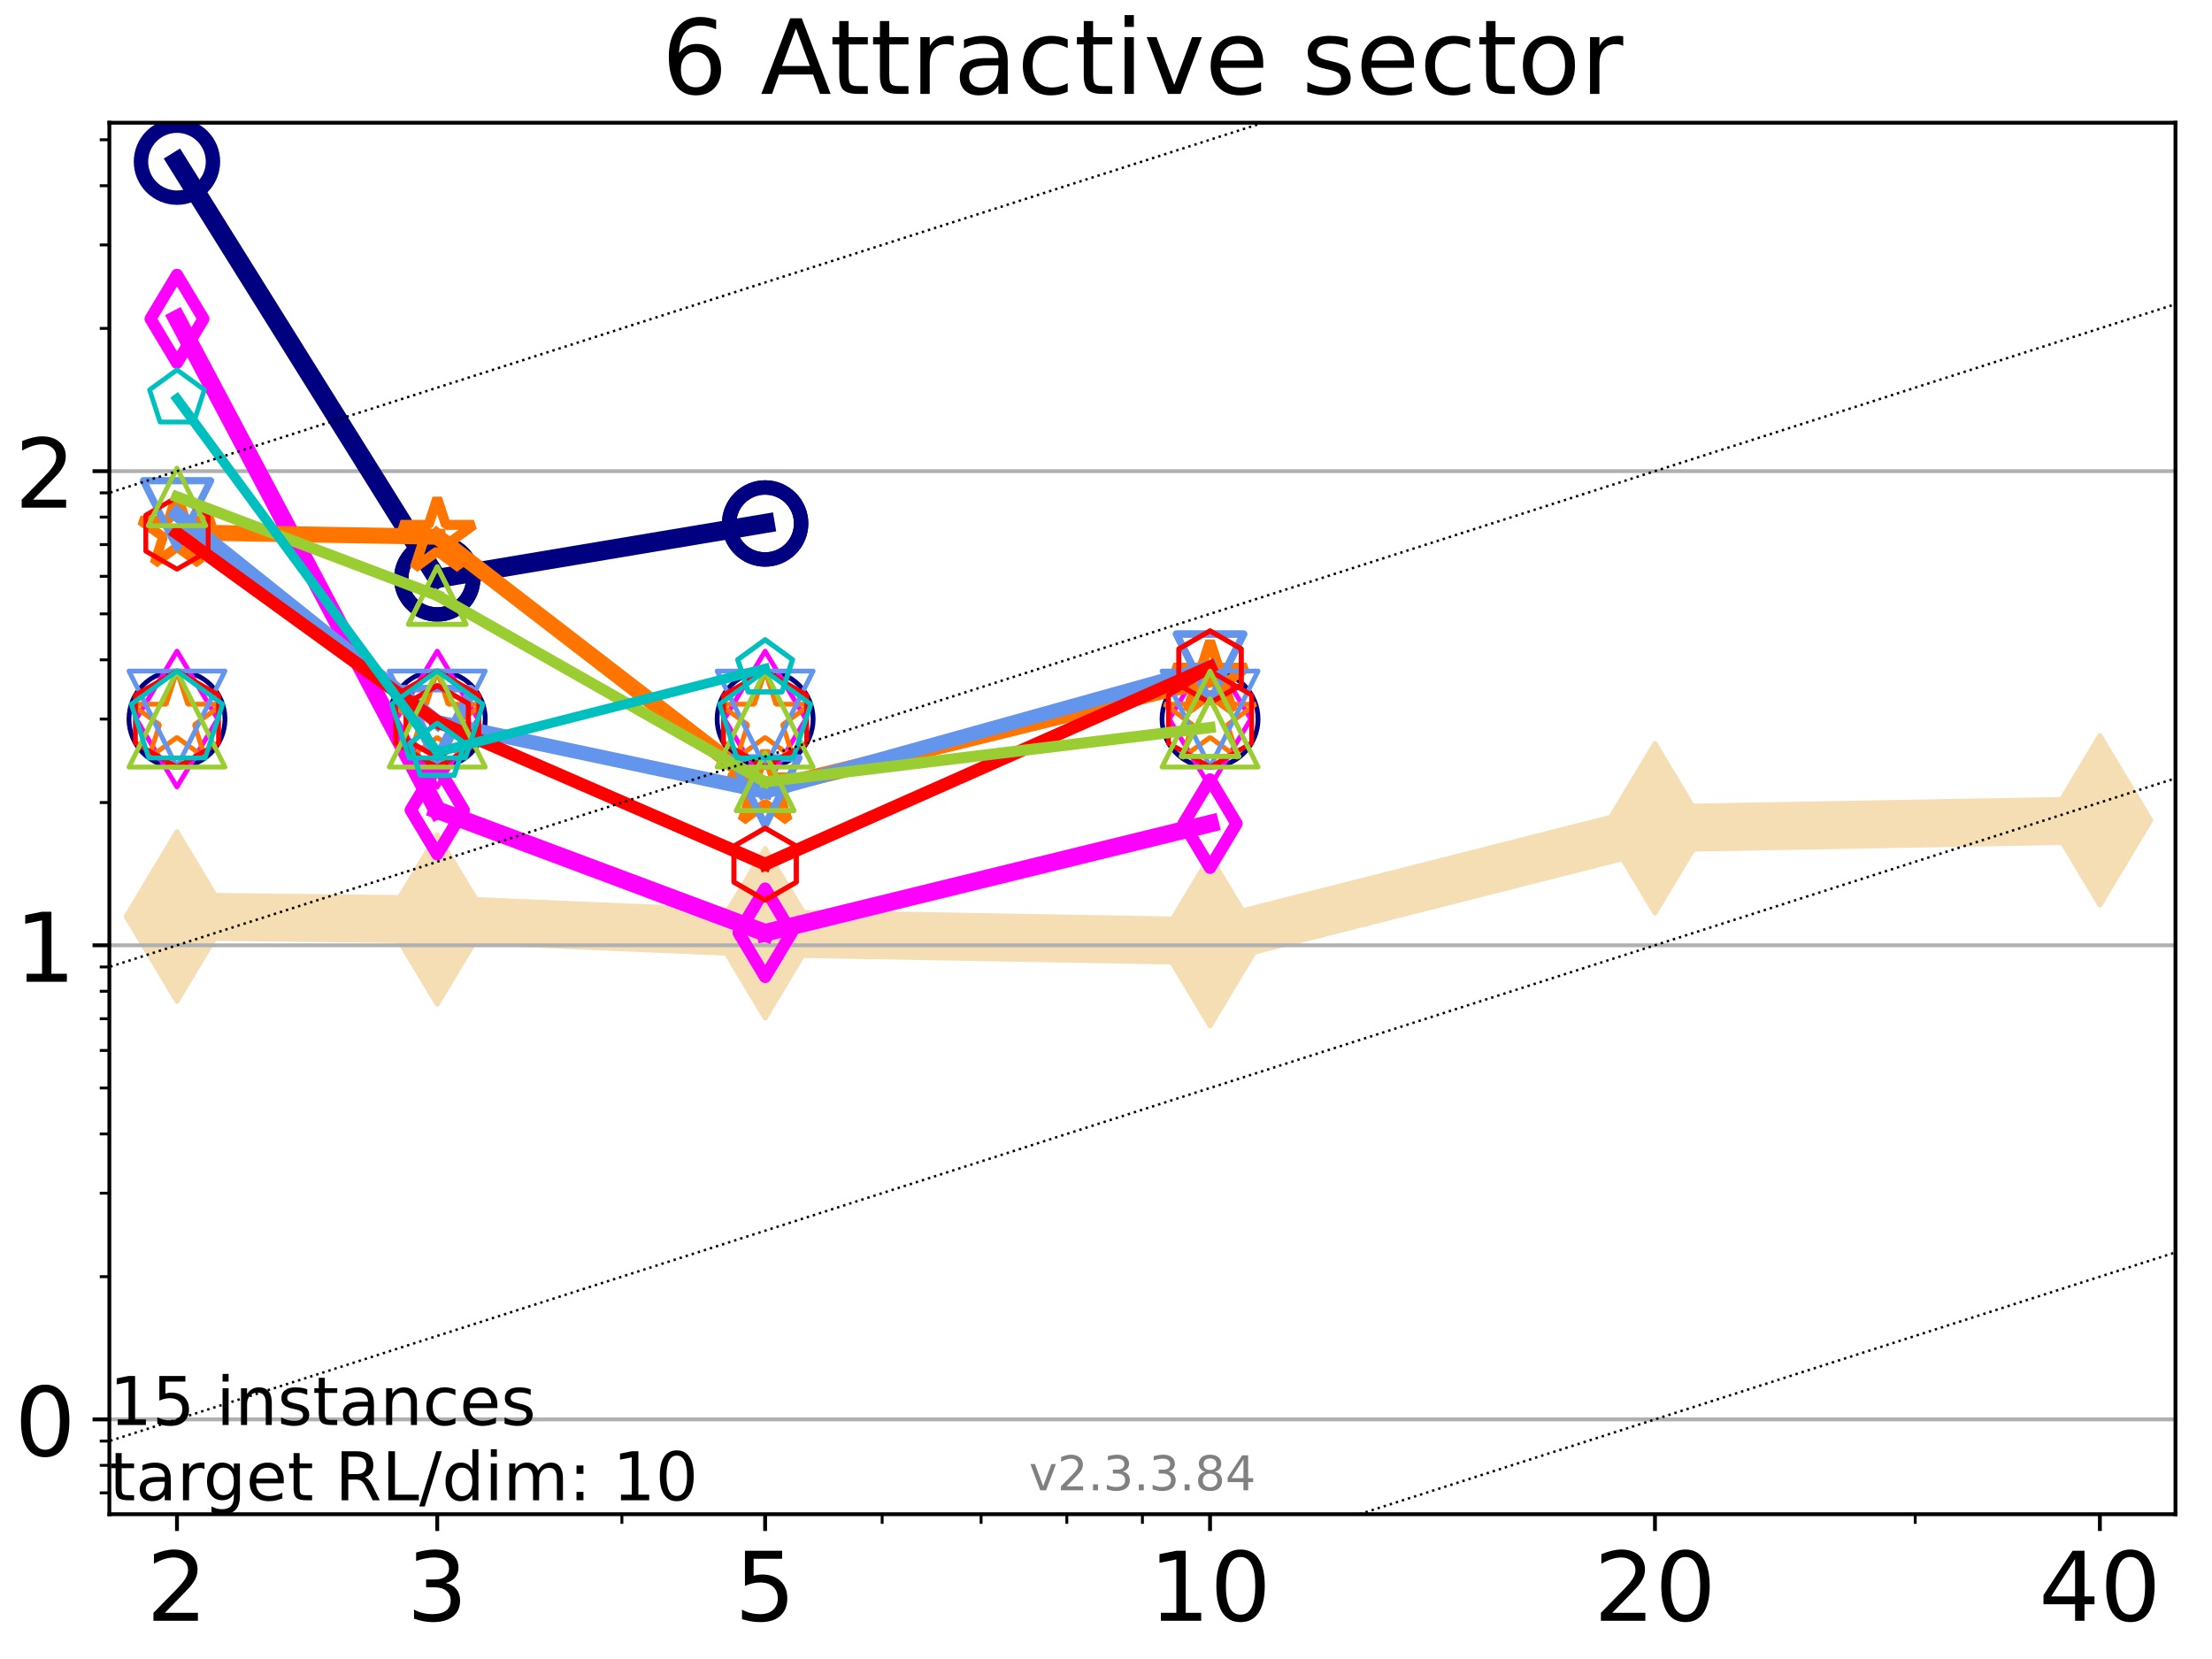 <?xml version="1.0" encoding="utf-8" standalone="no"?>
<!DOCTYPE svg PUBLIC "-//W3C//DTD SVG 1.1//EN"
  "http://www.w3.org/Graphics/SVG/1.1/DTD/svg11.dtd">
<!-- Created with matplotlib (https://matplotlib.org/) -->
<svg height="345.6pt" version="1.1" viewBox="0 0 460.8 345.6" width="460.8pt" xmlns="http://www.w3.org/2000/svg" xmlns:xlink="http://www.w3.org/1999/xlink">
 <defs>
  <style type="text/css">*{stroke-linecap:butt;stroke-linejoin:round;}</style>
 </defs>
 <g id="figure_1">
  <g id="patch_1">
   <path d="M 0 345.6 
L 460.8 345.6 
L 460.8 0 
L 0 0 
z
" style="fill:#ffffff;"/>
  </g>
  <g id="axes_1">
   <g id="patch_2">
    <path d="M 22.78 315.44 
L 453.192 315.44 
L 453.192 25.56 
L 22.78 25.56 
z
" style="fill:#ffffff;"/>
   </g>
   <g id="line2d_1">
    <path clip-path="url(#p73f7f678e2)" d="M 36.868 190.922 
L 91.085 191.549 
L 159.39 194.418 
L 252.074 196.068 
L 344.758 172.547 
L 437.443 170.878 
" style="fill:none;stroke:#f5deb3;stroke-linecap:square;stroke-width:10;"/>
    <defs>
     <path d="M -0 17.678 
L 10.607 0 
L 0 -17.678 
L -10.607 -0 
z
" id="m7fb32dc393" style="stroke:#f5deb3;stroke-linejoin:miter;"/>
    </defs>
    <g clip-path="url(#p73f7f678e2)">
     <use style="fill:#f5deb3;stroke:#f5deb3;stroke-linejoin:miter;" x="36.868" xlink:href="#m7fb32dc393" y="190.922"/>
     <use style="fill:#f5deb3;stroke:#f5deb3;stroke-linejoin:miter;" x="91.085" xlink:href="#m7fb32dc393" y="191.549"/>
     <use style="fill:#f5deb3;stroke:#f5deb3;stroke-linejoin:miter;" x="159.39" xlink:href="#m7fb32dc393" y="194.418"/>
     <use style="fill:#f5deb3;stroke:#f5deb3;stroke-linejoin:miter;" x="252.074" xlink:href="#m7fb32dc393" y="196.068"/>
     <use style="fill:#f5deb3;stroke:#f5deb3;stroke-linejoin:miter;" x="344.758" xlink:href="#m7fb32dc393" y="172.547"/>
     <use style="fill:#f5deb3;stroke:#f5deb3;stroke-linejoin:miter;" x="437.443" xlink:href="#m7fb32dc393" y="170.878"/>
    </g>
   </g>
   <g id="matplotlib.axis_1">
    <g id="xtick_1">
     <g id="line2d_2">
      <defs>
       <path d="M 0 0 
L 0 3.5 
" id="mae5e4f85ab" style="stroke:#000000;stroke-width:0.8;"/>
      </defs>
      <g>
       <use style="stroke:#000000;stroke-width:0.8;" x="36.868" xlink:href="#mae5e4f85ab" y="315.44"/>
      </g>
     </g>
     <g id="text_1">
      <!-- 2 -->
      <g transform="translate(30.506 337.637)scale(0.2 -0.2)">
       <defs>
        <path d="M 19.188 8.297 
L 53.609 8.297 
L 53.609 0 
L 7.328 0 
L 7.328 8.297 
Q 12.938 14.109 22.625 23.891 
Q 32.328 33.688 34.812 36.531 
Q 39.547 41.844 41.422 45.531 
Q 43.312 49.219 43.312 52.781 
Q 43.312 58.594 39.234 62.25 
Q 35.156 65.922 28.609 65.922 
Q 23.969 65.922 18.812 64.312 
Q 13.672 62.703 7.812 59.422 
L 7.812 69.391 
Q 13.766 71.781 18.938 73 
Q 24.125 74.219 28.422 74.219 
Q 39.75 74.219 46.484 68.547 
Q 53.219 62.891 53.219 53.422 
Q 53.219 48.922 51.531 44.891 
Q 49.859 40.875 45.406 35.406 
Q 44.188 33.984 37.641 27.219 
Q 31.109 20.453 19.188 8.297 
z
" id="DejaVuSans-50"/>
       </defs>
       <use xlink:href="#DejaVuSans-50"/>
      </g>
     </g>
    </g>
    <g id="xtick_2">
     <g id="line2d_3">
      <g>
       <use style="stroke:#000000;stroke-width:0.8;" x="91.085" xlink:href="#mae5e4f85ab" y="315.44"/>
      </g>
     </g>
     <g id="text_2">
      <!-- 3 -->
      <g transform="translate(84.723 337.637)scale(0.2 -0.2)">
       <defs>
        <path d="M 40.578 39.312 
Q 47.656 37.797 51.625 33 
Q 55.609 28.219 55.609 21.188 
Q 55.609 10.406 48.188 4.484 
Q 40.766 -1.422 27.094 -1.422 
Q 22.516 -1.422 17.656 -0.516 
Q 12.797 0.391 7.625 2.203 
L 7.625 11.719 
Q 11.719 9.328 16.594 8.109 
Q 21.484 6.891 26.812 6.891 
Q 36.078 6.891 40.938 10.547 
Q 45.797 14.203 45.797 21.188 
Q 45.797 27.641 41.281 31.266 
Q 36.766 34.906 28.719 34.906 
L 20.219 34.906 
L 20.219 43.016 
L 29.109 43.016 
Q 36.375 43.016 40.234 45.922 
Q 44.094 48.828 44.094 54.297 
Q 44.094 59.906 40.109 62.906 
Q 36.141 65.922 28.719 65.922 
Q 24.656 65.922 20.016 65.031 
Q 15.375 64.156 9.812 62.312 
L 9.812 71.094 
Q 15.438 72.656 20.344 73.438 
Q 25.25 74.219 29.594 74.219 
Q 40.828 74.219 47.359 69.109 
Q 53.906 64.016 53.906 55.328 
Q 53.906 49.266 50.438 45.094 
Q 46.969 40.922 40.578 39.312 
z
" id="DejaVuSans-51"/>
       </defs>
       <use xlink:href="#DejaVuSans-51"/>
      </g>
     </g>
    </g>
    <g id="xtick_3">
     <g id="line2d_4">
      <g>
       <use style="stroke:#000000;stroke-width:0.8;" x="159.39" xlink:href="#mae5e4f85ab" y="315.44"/>
      </g>
     </g>
     <g id="text_3">
      <!-- 5 -->
      <g transform="translate(153.028 337.637)scale(0.2 -0.2)">
       <defs>
        <path d="M 10.797 72.906 
L 49.516 72.906 
L 49.516 64.594 
L 19.828 64.594 
L 19.828 46.734 
Q 21.969 47.469 24.109 47.828 
Q 26.266 48.188 28.422 48.188 
Q 40.625 48.188 47.75 41.5 
Q 54.891 34.812 54.891 23.391 
Q 54.891 11.625 47.562 5.094 
Q 40.234 -1.422 26.906 -1.422 
Q 22.312 -1.422 17.547 -0.641 
Q 12.797 0.141 7.719 1.703 
L 7.719 11.625 
Q 12.109 9.234 16.797 8.062 
Q 21.484 6.891 26.703 6.891 
Q 35.156 6.891 40.078 11.328 
Q 45.016 15.766 45.016 23.391 
Q 45.016 31 40.078 35.438 
Q 35.156 39.891 26.703 39.891 
Q 22.75 39.891 18.812 39.016 
Q 14.891 38.141 10.797 36.281 
z
" id="DejaVuSans-53"/>
       </defs>
       <use xlink:href="#DejaVuSans-53"/>
      </g>
     </g>
    </g>
    <g id="xtick_4">
     <g id="line2d_5">
      <g>
       <use style="stroke:#000000;stroke-width:0.8;" x="252.074" xlink:href="#mae5e4f85ab" y="315.44"/>
      </g>
     </g>
     <g id="text_4">
      <!-- 10 -->
      <g transform="translate(239.349 337.637)scale(0.2 -0.2)">
       <defs>
        <path d="M 12.406 8.297 
L 28.516 8.297 
L 28.516 63.922 
L 10.984 60.406 
L 10.984 69.391 
L 28.422 72.906 
L 38.281 72.906 
L 38.281 8.297 
L 54.391 8.297 
L 54.391 0 
L 12.406 0 
z
" id="DejaVuSans-49"/>
        <path d="M 31.781 66.406 
Q 24.172 66.406 20.328 58.906 
Q 16.5 51.422 16.5 36.375 
Q 16.5 21.391 20.328 13.891 
Q 24.172 6.391 31.781 6.391 
Q 39.453 6.391 43.281 13.891 
Q 47.125 21.391 47.125 36.375 
Q 47.125 51.422 43.281 58.906 
Q 39.453 66.406 31.781 66.406 
z
M 31.781 74.219 
Q 44.047 74.219 50.516 64.516 
Q 56.984 54.828 56.984 36.375 
Q 56.984 17.969 50.516 8.266 
Q 44.047 -1.422 31.781 -1.422 
Q 19.531 -1.422 13.062 8.266 
Q 6.594 17.969 6.594 36.375 
Q 6.594 54.828 13.062 64.516 
Q 19.531 74.219 31.781 74.219 
z
" id="DejaVuSans-48"/>
       </defs>
       <use xlink:href="#DejaVuSans-49"/>
       <use x="63.623" xlink:href="#DejaVuSans-48"/>
      </g>
     </g>
    </g>
    <g id="xtick_5">
     <g id="line2d_6">
      <g>
       <use style="stroke:#000000;stroke-width:0.8;" x="344.758" xlink:href="#mae5e4f85ab" y="315.44"/>
      </g>
     </g>
     <g id="text_5">
      <!-- 20 -->
      <g transform="translate(332.033 337.637)scale(0.2 -0.2)">
       <use xlink:href="#DejaVuSans-50"/>
       <use x="63.623" xlink:href="#DejaVuSans-48"/>
      </g>
     </g>
    </g>
    <g id="xtick_6">
     <g id="line2d_7">
      <g>
       <use style="stroke:#000000;stroke-width:0.8;" x="437.443" xlink:href="#mae5e4f85ab" y="315.44"/>
      </g>
     </g>
     <g id="text_6">
      <!-- 40 -->
      <g transform="translate(424.718 337.637)scale(0.2 -0.2)">
       <defs>
        <path d="M 37.797 64.312 
L 12.891 25.391 
L 37.797 25.391 
z
M 35.203 72.906 
L 47.609 72.906 
L 47.609 25.391 
L 58.016 25.391 
L 58.016 17.188 
L 47.609 17.188 
L 47.609 0 
L 37.797 0 
L 37.797 17.188 
L 4.891 17.188 
L 4.891 26.703 
z
" id="DejaVuSans-52"/>
       </defs>
       <use xlink:href="#DejaVuSans-52"/>
       <use x="63.623" xlink:href="#DejaVuSans-48"/>
      </g>
     </g>
    </g>
    <g id="xtick_7">
     <g id="line2d_8">
      <defs>
       <path d="M 0 0 
L 0 2 
" id="maa19fa4d50" style="stroke:#000000;stroke-width:0.6;"/>
      </defs>
      <g>
       <use style="stroke:#000000;stroke-width:0.6;" x="129.552" xlink:href="#maa19fa4d50" y="315.44"/>
      </g>
     </g>
    </g>
    <g id="xtick_8">
     <g id="line2d_9">
      <g>
       <use style="stroke:#000000;stroke-width:0.6;" x="183.769" xlink:href="#maa19fa4d50" y="315.44"/>
      </g>
     </g>
    </g>
    <g id="xtick_9">
     <g id="line2d_10">
      <g>
       <use style="stroke:#000000;stroke-width:0.6;" x="204.381" xlink:href="#maa19fa4d50" y="315.44"/>
      </g>
     </g>
    </g>
    <g id="xtick_10">
     <g id="line2d_11">
      <g>
       <use style="stroke:#000000;stroke-width:0.6;" x="222.237" xlink:href="#maa19fa4d50" y="315.44"/>
      </g>
     </g>
    </g>
    <g id="xtick_11">
     <g id="line2d_12">
      <g>
       <use style="stroke:#000000;stroke-width:0.6;" x="237.986" xlink:href="#maa19fa4d50" y="315.44"/>
      </g>
     </g>
    </g>
    <g id="xtick_12">
     <g id="line2d_13">
      <g>
       <use style="stroke:#000000;stroke-width:0.6;" x="398.975" xlink:href="#maa19fa4d50" y="315.44"/>
      </g>
     </g>
    </g>
   </g>
   <g id="matplotlib.axis_2">
    <g id="ytick_1">
     <g id="line2d_14">
      <path clip-path="url(#p73f7f678e2)" d="M 22.78 295.686 
L 453.192 295.686 
" style="fill:none;stroke:#b0b0b0;stroke-linecap:square;stroke-width:0.8;"/>
     </g>
     <g id="line2d_15">
      <defs>
       <path d="M 0 0 
L -3.5 0 
" id="mf29e27f162" style="stroke:#000000;stroke-width:0.8;"/>
      </defs>
      <g>
       <use style="stroke:#000000;stroke-width:0.8;" x="22.78" xlink:href="#mf29e27f162" y="295.686"/>
      </g>
     </g>
     <g id="text_7">
      <!-- 0 -->
      <g transform="translate(3.055 303.285)scale(0.2 -0.2)">
       <use xlink:href="#DejaVuSans-48"/>
      </g>
     </g>
    </g>
    <g id="ytick_2">
     <g id="line2d_16">
      <path clip-path="url(#p73f7f678e2)" d="M 22.78 196.917 
L 453.192 196.917 
" style="fill:none;stroke:#b0b0b0;stroke-linecap:square;stroke-width:0.8;"/>
     </g>
     <g id="line2d_17">
      <g>
       <use style="stroke:#000000;stroke-width:0.8;" x="22.78" xlink:href="#mf29e27f162" y="196.917"/>
      </g>
     </g>
     <g id="text_8">
      <!-- 1 -->
      <g transform="translate(3.055 204.516)scale(0.2 -0.2)">
       <use xlink:href="#DejaVuSans-49"/>
      </g>
     </g>
    </g>
    <g id="ytick_3">
     <g id="line2d_18">
      <path clip-path="url(#p73f7f678e2)" d="M 22.78 98.149 
L 453.192 98.149 
" style="fill:none;stroke:#b0b0b0;stroke-linecap:square;stroke-width:0.8;"/>
     </g>
     <g id="line2d_19">
      <g>
       <use style="stroke:#000000;stroke-width:0.8;" x="22.78" xlink:href="#mf29e27f162" y="98.149"/>
      </g>
     </g>
     <g id="text_9">
      <!-- 2 -->
      <g transform="translate(3.055 105.747)scale(0.2 -0.2)">
       <use xlink:href="#DejaVuSans-50"/>
      </g>
     </g>
    </g>
    <g id="ytick_4">
     <g id="line2d_20">
      <defs>
       <path d="M 0 0 
L -2 0 
" id="m41e56f8d20" style="stroke:#000000;stroke-width:0.6;"/>
      </defs>
      <g>
       <use style="stroke:#000000;stroke-width:0.6;" x="22.78" xlink:href="#m41e56f8d20" y="310.986"/>
      </g>
     </g>
    </g>
    <g id="ytick_5">
     <g id="line2d_21">
      <g>
       <use style="stroke:#000000;stroke-width:0.6;" x="22.78" xlink:href="#m41e56f8d20" y="305.258"/>
      </g>
     </g>
    </g>
    <g id="ytick_6">
     <g id="line2d_22">
      <g>
       <use style="stroke:#000000;stroke-width:0.6;" x="22.78" xlink:href="#m41e56f8d20" y="300.206"/>
      </g>
     </g>
    </g>
    <g id="ytick_7">
     <g id="line2d_23">
      <g>
       <use style="stroke:#000000;stroke-width:0.6;" x="22.78" xlink:href="#m41e56f8d20" y="265.954"/>
      </g>
     </g>
    </g>
    <g id="ytick_8">
     <g id="line2d_24">
      <g>
       <use style="stroke:#000000;stroke-width:0.6;" x="22.78" xlink:href="#m41e56f8d20" y="248.562"/>
      </g>
     </g>
    </g>
    <g id="ytick_9">
     <g id="line2d_25">
      <g>
       <use style="stroke:#000000;stroke-width:0.6;" x="22.78" xlink:href="#m41e56f8d20" y="236.222"/>
      </g>
     </g>
    </g>
    <g id="ytick_10">
     <g id="line2d_26">
      <g>
       <use style="stroke:#000000;stroke-width:0.6;" x="22.78" xlink:href="#m41e56f8d20" y="226.65"/>
      </g>
     </g>
    </g>
    <g id="ytick_11">
     <g id="line2d_27">
      <g>
       <use style="stroke:#000000;stroke-width:0.6;" x="22.78" xlink:href="#m41e56f8d20" y="218.829"/>
      </g>
     </g>
    </g>
    <g id="ytick_12">
     <g id="line2d_28">
      <g>
       <use style="stroke:#000000;stroke-width:0.6;" x="22.78" xlink:href="#m41e56f8d20" y="212.217"/>
      </g>
     </g>
    </g>
    <g id="ytick_13">
     <g id="line2d_29">
      <g>
       <use style="stroke:#000000;stroke-width:0.6;" x="22.78" xlink:href="#m41e56f8d20" y="206.489"/>
      </g>
     </g>
    </g>
    <g id="ytick_14">
     <g id="line2d_30">
      <g>
       <use style="stroke:#000000;stroke-width:0.6;" x="22.78" xlink:href="#m41e56f8d20" y="201.437"/>
      </g>
     </g>
    </g>
    <g id="ytick_15">
     <g id="line2d_31">
      <g>
       <use style="stroke:#000000;stroke-width:0.6;" x="22.78" xlink:href="#m41e56f8d20" y="167.185"/>
      </g>
     </g>
    </g>
    <g id="ytick_16">
     <g id="line2d_32">
      <g>
       <use style="stroke:#000000;stroke-width:0.6;" x="22.78" xlink:href="#m41e56f8d20" y="149.793"/>
      </g>
     </g>
    </g>
    <g id="ytick_17">
     <g id="line2d_33">
      <g>
       <use style="stroke:#000000;stroke-width:0.6;" x="22.78" xlink:href="#m41e56f8d20" y="137.453"/>
      </g>
     </g>
    </g>
    <g id="ytick_18">
     <g id="line2d_34">
      <g>
       <use style="stroke:#000000;stroke-width:0.6;" x="22.78" xlink:href="#m41e56f8d20" y="127.881"/>
      </g>
     </g>
    </g>
    <g id="ytick_19">
     <g id="line2d_35">
      <g>
       <use style="stroke:#000000;stroke-width:0.6;" x="22.78" xlink:href="#m41e56f8d20" y="120.06"/>
      </g>
     </g>
    </g>
    <g id="ytick_20">
     <g id="line2d_36">
      <g>
       <use style="stroke:#000000;stroke-width:0.6;" x="22.78" xlink:href="#m41e56f8d20" y="113.448"/>
      </g>
     </g>
    </g>
    <g id="ytick_21">
     <g id="line2d_37">
      <g>
       <use style="stroke:#000000;stroke-width:0.6;" x="22.78" xlink:href="#m41e56f8d20" y="107.72"/>
      </g>
     </g>
    </g>
    <g id="ytick_22">
     <g id="line2d_38">
      <g>
       <use style="stroke:#000000;stroke-width:0.6;" x="22.78" xlink:href="#m41e56f8d20" y="102.668"/>
      </g>
     </g>
    </g>
    <g id="ytick_23">
     <g id="line2d_39">
      <g>
       <use style="stroke:#000000;stroke-width:0.6;" x="22.78" xlink:href="#m41e56f8d20" y="68.416"/>
      </g>
     </g>
    </g>
    <g id="ytick_24">
     <g id="line2d_40">
      <g>
       <use style="stroke:#000000;stroke-width:0.6;" x="22.78" xlink:href="#m41e56f8d20" y="51.024"/>
      </g>
     </g>
    </g>
    <g id="ytick_25">
     <g id="line2d_41">
      <g>
       <use style="stroke:#000000;stroke-width:0.6;" x="22.78" xlink:href="#m41e56f8d20" y="38.684"/>
      </g>
     </g>
    </g>
    <g id="ytick_26">
     <g id="line2d_42">
      <g>
       <use style="stroke:#000000;stroke-width:0.6;" x="22.78" xlink:href="#m41e56f8d20" y="29.112"/>
      </g>
     </g>
    </g>
   </g>
   <g id="line2d_43">
    <path clip-path="url(#p73f7f678e2)" d="M 36.868 33.679 
L 91.085 120.5 
" style="fill:none;stroke:#000080;stroke-linecap:square;stroke-width:4;"/>
    <defs>
     <path d="M 0 7.5 
C 1.989 7.5 3.897 6.71 5.303 5.303 
C 6.71 3.897 7.5 1.989 7.5 0 
C 7.5 -1.989 6.71 -3.897 5.303 -5.303 
C 3.897 -6.71 1.989 -7.5 0 -7.5 
C -1.989 -7.5 -3.897 -6.71 -5.303 -5.303 
C -6.71 -3.897 -7.5 -1.989 -7.5 0 
C -7.5 1.989 -6.71 3.897 -5.303 5.303 
C -3.897 6.71 -1.989 7.5 0 7.5 
z
" id="m996cacb83c" style="stroke:#000080;stroke-width:3;"/>
    </defs>
    <g clip-path="url(#p73f7f678e2)">
     <use style="fill-opacity:0;stroke:#000080;stroke-width:3;" x="36.868" xlink:href="#m996cacb83c" y="33.679"/>
     <use style="fill-opacity:0;stroke:#000080;stroke-width:3;" x="91.085" xlink:href="#m996cacb83c" y="120.5"/>
    </g>
   </g>
   <g id="line2d_44">
    <path clip-path="url(#p73f7f678e2)" d="M 91.085 120.5 
L 159.39 109.049 
" style="fill:none;stroke:#000080;stroke-linecap:square;stroke-width:4;"/>
    <g clip-path="url(#p73f7f678e2)">
     <use style="fill-opacity:0;stroke:#000080;stroke-width:3;" x="91.085" xlink:href="#m996cacb83c" y="120.5"/>
     <use style="fill-opacity:0;stroke:#000080;stroke-width:3;" x="159.39" xlink:href="#m996cacb83c" y="109.049"/>
    </g>
   </g>
   <g id="line2d_45">
    <path clip-path="url(#p73f7f678e2)" d="M 159.39 109.049 
" style="fill:none;stroke:#000080;stroke-linecap:square;stroke-width:4;"/>
    <g clip-path="url(#p73f7f678e2)">
     <use style="fill-opacity:0;stroke:#000080;stroke-width:3;" x="159.39" xlink:href="#m996cacb83c" y="109.049"/>
    </g>
   </g>
   <g id="line2d_46"/>
   <g id="line2d_47">
    <defs>
     <path d="M 0 10 
C 2.652 10 5.196 8.946 7.071 7.071 
C 8.946 5.196 10 2.652 10 0 
C 10 -2.652 8.946 -5.196 7.071 -7.071 
C 5.196 -8.946 2.652 -10 0 -10 
C -2.652 -10 -5.196 -8.946 -7.071 -7.071 
C -8.946 -5.196 -10 -2.652 -10 0 
C -10 2.652 -8.946 5.196 -7.071 7.071 
C -5.196 8.946 -2.652 10 0 10 
z
" id="m3eef9a2f89" style="stroke:#000080;"/>
    </defs>
    <g clip-path="url(#p73f7f678e2)">
     <use style="fill-opacity:0;stroke:#000080;" x="36.868" xlink:href="#m3eef9a2f89" y="149.793"/>
     <use style="fill-opacity:0;stroke:#000080;" x="91.085" xlink:href="#m3eef9a2f89" y="149.793"/>
     <use style="fill-opacity:0;stroke:#000080;" x="159.39" xlink:href="#m3eef9a2f89" y="149.793"/>
     <use style="fill-opacity:0;stroke:#000080;" x="252.074" xlink:href="#m3eef9a2f89" y="149.793"/>
    </g>
   </g>
   <g id="line2d_48">
    <path clip-path="url(#p73f7f678e2)" d="M 36.868 66.426 
L 91.085 168.763 
" style="fill:none;stroke:#ff00ff;stroke-linecap:square;stroke-width:3.667;"/>
    <defs>
     <path d="M -0 9.192 
L 5.515 0 
L 0 -9.192 
L -5.515 -0 
z
" id="me1860abe29" style="stroke:#ff00ff;stroke-linejoin:miter;stroke-width:2.5;"/>
    </defs>
    <g clip-path="url(#p73f7f678e2)">
     <use style="fill-opacity:0;stroke:#ff00ff;stroke-linejoin:miter;stroke-width:2.5;" x="36.868" xlink:href="#me1860abe29" y="66.426"/>
     <use style="fill-opacity:0;stroke:#ff00ff;stroke-linejoin:miter;stroke-width:2.5;" x="91.085" xlink:href="#me1860abe29" y="168.763"/>
    </g>
   </g>
   <g id="line2d_49">
    <path clip-path="url(#p73f7f678e2)" d="M 91.085 168.763 
L 159.39 194.31 
" style="fill:none;stroke:#ff00ff;stroke-linecap:square;stroke-width:3.667;"/>
    <g clip-path="url(#p73f7f678e2)">
     <use style="fill-opacity:0;stroke:#ff00ff;stroke-linejoin:miter;stroke-width:2.5;" x="91.085" xlink:href="#me1860abe29" y="168.763"/>
     <use style="fill-opacity:0;stroke:#ff00ff;stroke-linejoin:miter;stroke-width:2.5;" x="159.39" xlink:href="#me1860abe29" y="194.31"/>
    </g>
   </g>
   <g id="line2d_50">
    <path clip-path="url(#p73f7f678e2)" d="M 159.39 194.31 
L 252.074 171.576 
" style="fill:none;stroke:#ff00ff;stroke-linecap:square;stroke-width:3.667;"/>
    <g clip-path="url(#p73f7f678e2)">
     <use style="fill-opacity:0;stroke:#ff00ff;stroke-linejoin:miter;stroke-width:2.5;" x="159.39" xlink:href="#me1860abe29" y="194.31"/>
     <use style="fill-opacity:0;stroke:#ff00ff;stroke-linejoin:miter;stroke-width:2.5;" x="252.074" xlink:href="#me1860abe29" y="171.576"/>
    </g>
   </g>
   <g id="line2d_51">
    <path clip-path="url(#p73f7f678e2)" d="M 252.074 171.576 
" style="fill:none;stroke:#ff00ff;stroke-linecap:square;stroke-width:3.667;"/>
    <g clip-path="url(#p73f7f678e2)">
     <use style="fill-opacity:0;stroke:#ff00ff;stroke-linejoin:miter;stroke-width:2.5;" x="252.074" xlink:href="#me1860abe29" y="171.576"/>
    </g>
   </g>
   <g id="line2d_52"/>
   <g id="line2d_53">
    <defs>
     <path d="M -0 14.142 
L 8.485 0 
L -0 -14.142 
L -8.485 -0 
z
" id="m576260af18" style="stroke:#ff00ff;stroke-linejoin:miter;"/>
    </defs>
    <g clip-path="url(#p73f7f678e2)">
     <use style="fill-opacity:0;stroke:#ff00ff;stroke-linejoin:miter;" x="36.868" xlink:href="#m576260af18" y="149.793"/>
     <use style="fill-opacity:0;stroke:#ff00ff;stroke-linejoin:miter;" x="91.085" xlink:href="#m576260af18" y="149.793"/>
     <use style="fill-opacity:0;stroke:#ff00ff;stroke-linejoin:miter;" x="159.39" xlink:href="#m576260af18" y="149.793"/>
     <use style="fill-opacity:0;stroke:#ff00ff;stroke-linejoin:miter;" x="252.074" xlink:href="#m576260af18" y="149.793"/>
    </g>
   </g>
   <g id="line2d_54">
    <path clip-path="url(#p73f7f678e2)" d="M 36.868 110.891 
L 91.085 111.805 
" style="fill:none;stroke:#ff7500;stroke-linecap:square;stroke-width:3.333;"/>
    <defs>
     <path d="M 0 -8 
L -1.796 -2.472 
L -7.608 -2.472 
L -2.906 0.944 
L -4.702 6.472 
L -0 3.056 
L 4.702 6.472 
L 2.906 0.944 
L 7.608 -2.472 
L 1.796 -2.472 
z
" id="m99d4f99f6b" style="stroke:#ff7500;stroke-linejoin:bevel;stroke-width:2;"/>
    </defs>
    <g clip-path="url(#p73f7f678e2)">
     <use style="fill-opacity:0;stroke:#ff7500;stroke-linejoin:bevel;stroke-width:2;" x="36.868" xlink:href="#m99d4f99f6b" y="110.891"/>
     <use style="fill-opacity:0;stroke:#ff7500;stroke-linejoin:bevel;stroke-width:2;" x="91.085" xlink:href="#m99d4f99f6b" y="111.805"/>
    </g>
   </g>
   <g id="line2d_55">
    <path clip-path="url(#p73f7f678e2)" d="M 91.085 111.805 
L 159.39 164.403 
" style="fill:none;stroke:#ff7500;stroke-linecap:square;stroke-width:3.333;"/>
    <g clip-path="url(#p73f7f678e2)">
     <use style="fill-opacity:0;stroke:#ff7500;stroke-linejoin:bevel;stroke-width:2;" x="91.085" xlink:href="#m99d4f99f6b" y="111.805"/>
     <use style="fill-opacity:0;stroke:#ff7500;stroke-linejoin:bevel;stroke-width:2;" x="159.39" xlink:href="#m99d4f99f6b" y="164.403"/>
    </g>
   </g>
   <g id="line2d_56">
    <path clip-path="url(#p73f7f678e2)" d="M 159.39 164.403 
L 252.074 141.542 
" style="fill:none;stroke:#ff7500;stroke-linecap:square;stroke-width:3.333;"/>
    <g clip-path="url(#p73f7f678e2)">
     <use style="fill-opacity:0;stroke:#ff7500;stroke-linejoin:bevel;stroke-width:2;" x="159.39" xlink:href="#m99d4f99f6b" y="164.403"/>
     <use style="fill-opacity:0;stroke:#ff7500;stroke-linejoin:bevel;stroke-width:2;" x="252.074" xlink:href="#m99d4f99f6b" y="141.542"/>
    </g>
   </g>
   <g id="line2d_57">
    <path clip-path="url(#p73f7f678e2)" d="M 252.074 141.542 
" style="fill:none;stroke:#ff7500;stroke-linecap:square;stroke-width:3.333;"/>
    <g clip-path="url(#p73f7f678e2)">
     <use style="fill-opacity:0;stroke:#ff7500;stroke-linejoin:bevel;stroke-width:2;" x="252.074" xlink:href="#m99d4f99f6b" y="141.542"/>
    </g>
   </g>
   <g id="line2d_58"/>
   <g id="line2d_59">
    <defs>
     <path d="M 0 -10 
L -2.245 -3.09 
L -9.511 -3.09 
L -3.633 1.18 
L -5.878 8.09 
L -0 3.82 
L 5.878 8.09 
L 3.633 1.18 
L 9.511 -3.09 
L 2.245 -3.09 
z
" id="m8e3940464b" style="stroke:#ff7500;stroke-linejoin:bevel;"/>
    </defs>
    <g clip-path="url(#p73f7f678e2)">
     <use style="fill-opacity:0;stroke:#ff7500;stroke-linejoin:bevel;" x="36.868" xlink:href="#m8e3940464b" y="149.793"/>
     <use style="fill-opacity:0;stroke:#ff7500;stroke-linejoin:bevel;" x="91.085" xlink:href="#m8e3940464b" y="149.793"/>
     <use style="fill-opacity:0;stroke:#ff7500;stroke-linejoin:bevel;" x="159.39" xlink:href="#m8e3940464b" y="149.793"/>
     <use style="fill-opacity:0;stroke:#ff7500;stroke-linejoin:bevel;" x="252.074" xlink:href="#m8e3940464b" y="149.793"/>
    </g>
   </g>
   <g id="line2d_60">
    <path clip-path="url(#p73f7f678e2)" d="M 36.868 107.135 
L 91.085 150.448 
" style="fill:none;stroke:#6495ed;stroke-linecap:square;stroke-width:3;"/>
    <defs>
     <path d="M -0 7 
L 7 -7 
L -7 -7 
z
" id="m28f3c58bb8" style="stroke:#6495ed;stroke-linejoin:miter;stroke-width:1.5;"/>
    </defs>
    <g clip-path="url(#p73f7f678e2)">
     <use style="fill-opacity:0;stroke:#6495ed;stroke-linejoin:miter;stroke-width:1.5;" x="36.868" xlink:href="#m28f3c58bb8" y="107.135"/>
     <use style="fill-opacity:0;stroke:#6495ed;stroke-linejoin:miter;stroke-width:1.5;" x="91.085" xlink:href="#m28f3c58bb8" y="150.448"/>
    </g>
   </g>
   <g id="line2d_61">
    <path clip-path="url(#p73f7f678e2)" d="M 91.085 150.448 
L 159.39 164.902 
" style="fill:none;stroke:#6495ed;stroke-linecap:square;stroke-width:3;"/>
    <g clip-path="url(#p73f7f678e2)">
     <use style="fill-opacity:0;stroke:#6495ed;stroke-linejoin:miter;stroke-width:1.5;" x="91.085" xlink:href="#m28f3c58bb8" y="150.448"/>
     <use style="fill-opacity:0;stroke:#6495ed;stroke-linejoin:miter;stroke-width:1.5;" x="159.39" xlink:href="#m28f3c58bb8" y="164.902"/>
    </g>
   </g>
   <g id="line2d_62">
    <path clip-path="url(#p73f7f678e2)" d="M 159.39 164.902 
L 252.074 139.081 
" style="fill:none;stroke:#6495ed;stroke-linecap:square;stroke-width:3;"/>
    <g clip-path="url(#p73f7f678e2)">
     <use style="fill-opacity:0;stroke:#6495ed;stroke-linejoin:miter;stroke-width:1.5;" x="159.39" xlink:href="#m28f3c58bb8" y="164.902"/>
     <use style="fill-opacity:0;stroke:#6495ed;stroke-linejoin:miter;stroke-width:1.5;" x="252.074" xlink:href="#m28f3c58bb8" y="139.081"/>
    </g>
   </g>
   <g id="line2d_63">
    <path clip-path="url(#p73f7f678e2)" d="M 252.074 139.081 
" style="fill:none;stroke:#6495ed;stroke-linecap:square;stroke-width:3;"/>
    <g clip-path="url(#p73f7f678e2)">
     <use style="fill-opacity:0;stroke:#6495ed;stroke-linejoin:miter;stroke-width:1.5;" x="252.074" xlink:href="#m28f3c58bb8" y="139.081"/>
    </g>
   </g>
   <g id="line2d_64"/>
   <g id="line2d_65">
    <defs>
     <path d="M -0 10 
L 10 -10 
L -10 -10 
z
" id="m7a3ff779a2" style="stroke:#6495ed;stroke-linejoin:miter;"/>
    </defs>
    <g clip-path="url(#p73f7f678e2)">
     <use style="fill-opacity:0;stroke:#6495ed;stroke-linejoin:miter;" x="36.868" xlink:href="#m7a3ff779a2" y="149.793"/>
     <use style="fill-opacity:0;stroke:#6495ed;stroke-linejoin:miter;" x="91.085" xlink:href="#m7a3ff779a2" y="149.793"/>
     <use style="fill-opacity:0;stroke:#6495ed;stroke-linejoin:miter;" x="159.39" xlink:href="#m7a3ff779a2" y="149.793"/>
     <use style="fill-opacity:0;stroke:#6495ed;stroke-linejoin:miter;" x="252.074" xlink:href="#m7a3ff779a2" y="149.793"/>
    </g>
   </g>
   <g id="line2d_66">
    <path clip-path="url(#p73f7f678e2)" d="M 36.868 111.065 
L 91.085 150.326 
" style="fill:none;stroke:#ff0000;stroke-linecap:square;stroke-width:2.667;"/>
    <defs>
     <path d="M 0 -7.5 
L -6.495 -3.75 
L -6.495 3.75 
L -0 7.5 
L 6.495 3.75 
L 6.495 -3.75 
z
" id="m99fc773199" style="stroke:#ff0000;stroke-linejoin:miter;"/>
    </defs>
    <g clip-path="url(#p73f7f678e2)">
     <use style="fill-opacity:0;stroke:#ff0000;stroke-linejoin:miter;" x="36.868" xlink:href="#m99fc773199" y="111.065"/>
     <use style="fill-opacity:0;stroke:#ff0000;stroke-linejoin:miter;" x="91.085" xlink:href="#m99fc773199" y="150.326"/>
    </g>
   </g>
   <g id="line2d_67">
    <path clip-path="url(#p73f7f678e2)" d="M 91.085 150.326 
L 159.39 180.018 
" style="fill:none;stroke:#ff0000;stroke-linecap:square;stroke-width:2.667;"/>
    <g clip-path="url(#p73f7f678e2)">
     <use style="fill-opacity:0;stroke:#ff0000;stroke-linejoin:miter;" x="91.085" xlink:href="#m99fc773199" y="150.326"/>
     <use style="fill-opacity:0;stroke:#ff0000;stroke-linejoin:miter;" x="159.39" xlink:href="#m99fc773199" y="180.018"/>
    </g>
   </g>
   <g id="line2d_68">
    <path clip-path="url(#p73f7f678e2)" d="M 159.39 180.018 
L 252.074 138.919 
" style="fill:none;stroke:#ff0000;stroke-linecap:square;stroke-width:2.667;"/>
    <g clip-path="url(#p73f7f678e2)">
     <use style="fill-opacity:0;stroke:#ff0000;stroke-linejoin:miter;" x="159.39" xlink:href="#m99fc773199" y="180.018"/>
     <use style="fill-opacity:0;stroke:#ff0000;stroke-linejoin:miter;" x="252.074" xlink:href="#m99fc773199" y="138.919"/>
    </g>
   </g>
   <g id="line2d_69">
    <path clip-path="url(#p73f7f678e2)" d="M 252.074 138.919 
" style="fill:none;stroke:#ff0000;stroke-linecap:square;stroke-width:2.667;"/>
    <g clip-path="url(#p73f7f678e2)">
     <use style="fill-opacity:0;stroke:#ff0000;stroke-linejoin:miter;" x="252.074" xlink:href="#m99fc773199" y="138.919"/>
    </g>
   </g>
   <g id="line2d_70"/>
   <g id="line2d_71">
    <defs>
     <path d="M 0 -10 
L -8.66 -5 
L -8.66 5 
L -0 10 
L 8.66 5 
L 8.66 -5 
z
" id="mc22937d661" style="stroke:#ff0000;stroke-linejoin:miter;"/>
    </defs>
    <g clip-path="url(#p73f7f678e2)">
     <use style="fill-opacity:0;stroke:#ff0000;stroke-linejoin:miter;" x="36.868" xlink:href="#mc22937d661" y="149.793"/>
     <use style="fill-opacity:0;stroke:#ff0000;stroke-linejoin:miter;" x="91.085" xlink:href="#mc22937d661" y="149.793"/>
     <use style="fill-opacity:0;stroke:#ff0000;stroke-linejoin:miter;" x="159.39" xlink:href="#mc22937d661" y="149.793"/>
     <use style="fill-opacity:0;stroke:#ff0000;stroke-linejoin:miter;" x="252.074" xlink:href="#mc22937d661" y="149.793"/>
    </g>
   </g>
   <g id="line2d_72">
    <path clip-path="url(#p73f7f678e2)" d="M 36.868 103.51 
L 91.085 124.054 
" style="fill:none;stroke:#9acd32;stroke-linecap:square;stroke-width:2.333;"/>
    <defs>
     <path d="M 0 -6 
L -6 6 
L 6 6 
z
" id="m8491a37926" style="stroke:#9acd32;stroke-linejoin:miter;"/>
    </defs>
    <g clip-path="url(#p73f7f678e2)">
     <use style="fill-opacity:0;stroke:#9acd32;stroke-linejoin:miter;" x="36.868" xlink:href="#m8491a37926" y="103.51"/>
     <use style="fill-opacity:0;stroke:#9acd32;stroke-linejoin:miter;" x="91.085" xlink:href="#m8491a37926" y="124.054"/>
    </g>
   </g>
   <g id="line2d_73">
    <path clip-path="url(#p73f7f678e2)" d="M 91.085 124.054 
L 159.39 162.87 
" style="fill:none;stroke:#9acd32;stroke-linecap:square;stroke-width:2.333;"/>
    <g clip-path="url(#p73f7f678e2)">
     <use style="fill-opacity:0;stroke:#9acd32;stroke-linejoin:miter;" x="91.085" xlink:href="#m8491a37926" y="124.054"/>
     <use style="fill-opacity:0;stroke:#9acd32;stroke-linejoin:miter;" x="159.39" xlink:href="#m8491a37926" y="162.87"/>
    </g>
   </g>
   <g id="line2d_74">
    <path clip-path="url(#p73f7f678e2)" d="M 159.39 162.87 
L 252.074 151.56 
" style="fill:none;stroke:#9acd32;stroke-linecap:square;stroke-width:2.333;"/>
    <g clip-path="url(#p73f7f678e2)">
     <use style="fill-opacity:0;stroke:#9acd32;stroke-linejoin:miter;" x="159.39" xlink:href="#m8491a37926" y="162.87"/>
     <use style="fill-opacity:0;stroke:#9acd32;stroke-linejoin:miter;" x="252.074" xlink:href="#m8491a37926" y="151.56"/>
    </g>
   </g>
   <g id="line2d_75">
    <path clip-path="url(#p73f7f678e2)" d="M 252.074 151.56 
" style="fill:none;stroke:#9acd32;stroke-linecap:square;stroke-width:2.333;"/>
    <g clip-path="url(#p73f7f678e2)">
     <use style="fill-opacity:0;stroke:#9acd32;stroke-linejoin:miter;" x="252.074" xlink:href="#m8491a37926" y="151.56"/>
    </g>
   </g>
   <g id="line2d_76"/>
   <g id="line2d_77">
    <defs>
     <path d="M 0 -10 
L -10 10 
L 10 10 
z
" id="m126d62ca13" style="stroke:#9acd32;stroke-linejoin:miter;"/>
    </defs>
    <g clip-path="url(#p73f7f678e2)">
     <use style="fill-opacity:0;stroke:#9acd32;stroke-linejoin:miter;" x="36.868" xlink:href="#m126d62ca13" y="149.793"/>
     <use style="fill-opacity:0;stroke:#9acd32;stroke-linejoin:miter;" x="91.085" xlink:href="#m126d62ca13" y="149.793"/>
     <use style="fill-opacity:0;stroke:#9acd32;stroke-linejoin:miter;" x="159.39" xlink:href="#m126d62ca13" y="149.793"/>
     <use style="fill-opacity:0;stroke:#9acd32;stroke-linejoin:miter;" x="252.074" xlink:href="#m126d62ca13" y="149.793"/>
    </g>
   </g>
   <g id="line2d_78">
    <path clip-path="url(#p73f7f678e2)" d="M 36.868 83.057 
L 91.085 156.671 
" style="fill:none;stroke:#00bfbf;stroke-linecap:square;stroke-width:2;"/>
    <defs>
     <path d="M 0 -6 
L -5.706 -1.854 
L -3.527 4.854 
L 3.527 4.854 
L 5.706 -1.854 
z
" id="mf39995a094" style="stroke:#00bfbf;stroke-linejoin:miter;"/>
    </defs>
    <g clip-path="url(#p73f7f678e2)">
     <use style="fill-opacity:0;stroke:#00bfbf;stroke-linejoin:miter;" x="36.868" xlink:href="#mf39995a094" y="83.057"/>
     <use style="fill-opacity:0;stroke:#00bfbf;stroke-linejoin:miter;" x="91.085" xlink:href="#mf39995a094" y="156.671"/>
    </g>
   </g>
   <g id="line2d_79">
    <path clip-path="url(#p73f7f678e2)" d="M 91.085 156.671 
L 159.39 139.271 
" style="fill:none;stroke:#00bfbf;stroke-linecap:square;stroke-width:2;"/>
    <g clip-path="url(#p73f7f678e2)">
     <use style="fill-opacity:0;stroke:#00bfbf;stroke-linejoin:miter;" x="91.085" xlink:href="#mf39995a094" y="156.671"/>
     <use style="fill-opacity:0;stroke:#00bfbf;stroke-linejoin:miter;" x="159.39" xlink:href="#mf39995a094" y="139.271"/>
    </g>
   </g>
   <g id="line2d_80">
    <path clip-path="url(#p73f7f678e2)" d="M 159.39 139.271 
" style="fill:none;stroke:#00bfbf;stroke-linecap:square;stroke-width:2;"/>
    <g clip-path="url(#p73f7f678e2)">
     <use style="fill-opacity:0;stroke:#00bfbf;stroke-linejoin:miter;" x="159.39" xlink:href="#mf39995a094" y="139.271"/>
    </g>
   </g>
   <g id="line2d_81"/>
   <g id="line2d_82">
    <defs>
     <path d="M 0 -10 
L -9.511 -3.09 
L -5.878 8.09 
L 5.878 8.09 
L 9.511 -3.09 
z
" id="m485bc7b803" style="stroke:#00bfbf;stroke-linejoin:miter;"/>
    </defs>
    <g clip-path="url(#p73f7f678e2)">
     <use style="fill-opacity:0;stroke:#00bfbf;stroke-linejoin:miter;" x="36.868" xlink:href="#m485bc7b803" y="149.793"/>
     <use style="fill-opacity:0;stroke:#00bfbf;stroke-linejoin:miter;" x="91.085" xlink:href="#m485bc7b803" y="149.793"/>
     <use style="fill-opacity:0;stroke:#00bfbf;stroke-linejoin:miter;" x="159.39" xlink:href="#m485bc7b803" y="149.793"/>
    </g>
   </g>
   <g id="line2d_83"/>
   <g id="line2d_84">
    <path clip-path="url(#p73f7f678e2)" d="M 186.046 346.6 
L 461.8 258.14 
" style="fill:none;stroke:#000000;stroke-dasharray:0.5,0.825;stroke-dashoffset:0;stroke-width:0.5;"/>
   </g>
   <g id="line2d_85">
    <path clip-path="url(#p73f7f678e2)" d="M -1 307.834 
L 461.8 159.371 
" style="fill:none;stroke:#000000;stroke-dasharray:0.5,0.825;stroke-dashoffset:0;stroke-width:0.5;"/>
   </g>
   <g id="line2d_86">
    <path clip-path="url(#p73f7f678e2)" d="M -1 209.065 
L 461.8 60.603 
" style="fill:none;stroke:#000000;stroke-dasharray:0.5,0.825;stroke-dashoffset:0;stroke-width:0.5;"/>
   </g>
   <g id="line2d_87">
    <path clip-path="url(#p73f7f678e2)" d="M -1 110.297 
L 345.943 -1 
" style="fill:none;stroke:#000000;stroke-dasharray:0.5,0.825;stroke-dashoffset:0;stroke-width:0.5;"/>
   </g>
   <g id="line2d_88">
    <path clip-path="url(#p73f7f678e2)" d="M -1 11.528 
L 38.053 -1 
" style="fill:none;stroke:#000000;stroke-dasharray:0.5,0.825;stroke-dashoffset:0;stroke-width:0.5;"/>
   </g>
   <g id="line2d_89">
    <path clip-path="url(#p73f7f678e2)" style="fill:none;stroke:#000000;stroke-dasharray:0.5,0.825;stroke-dashoffset:0;stroke-width:0.5;"/>
   </g>
   <g id="line2d_90">
    <path clip-path="url(#p73f7f678e2)" style="fill:none;stroke:#000000;stroke-dasharray:0.5,0.825;stroke-dashoffset:0;stroke-width:0.5;"/>
   </g>
   <g id="line2d_91">
    <path clip-path="url(#p73f7f678e2)" style="fill:none;stroke:#000000;stroke-dasharray:0.5,0.825;stroke-dashoffset:0;stroke-width:0.5;"/>
   </g>
   <g id="line2d_92">
    <path clip-path="url(#p73f7f678e2)" style="fill:none;stroke:#000000;stroke-dasharray:0.5,0.825;stroke-dashoffset:0;stroke-width:0.5;"/>
   </g>
   <g id="patch_3">
    <path d="M 22.78 315.44 
L 22.78 25.56 
" style="fill:none;stroke:#000000;stroke-linecap:square;stroke-linejoin:miter;stroke-width:0.8;"/>
   </g>
   <g id="patch_4">
    <path d="M 453.192 315.44 
L 453.192 25.56 
" style="fill:none;stroke:#000000;stroke-linecap:square;stroke-linejoin:miter;stroke-width:0.8;"/>
   </g>
   <g id="patch_5">
    <path d="M 22.78 315.44 
L 453.192 315.44 
" style="fill:none;stroke:#000000;stroke-linecap:square;stroke-linejoin:miter;stroke-width:0.8;"/>
   </g>
   <g id="patch_6">
    <path d="M 22.78 25.56 
L 453.192 25.56 
" style="fill:none;stroke:#000000;stroke-linecap:square;stroke-linejoin:miter;stroke-width:0.8;"/>
   </g>
   <g id="text_10">
    <!-- 15 instances -->
    <g transform="translate(22.78 296.851)scale(0.14 -0.14)">
     <defs>
      <path id="DejaVuSans-32"/>
      <path d="M 9.422 54.688 
L 18.406 54.688 
L 18.406 0 
L 9.422 0 
z
M 9.422 75.984 
L 18.406 75.984 
L 18.406 64.594 
L 9.422 64.594 
z
" id="DejaVuSans-105"/>
      <path d="M 54.891 33.016 
L 54.891 0 
L 45.906 0 
L 45.906 32.719 
Q 45.906 40.484 42.875 44.328 
Q 39.844 48.188 33.797 48.188 
Q 26.516 48.188 22.312 43.547 
Q 18.109 38.922 18.109 30.906 
L 18.109 0 
L 9.078 0 
L 9.078 54.688 
L 18.109 54.688 
L 18.109 46.188 
Q 21.344 51.125 25.703 53.562 
Q 30.078 56 35.797 56 
Q 45.219 56 50.047 50.172 
Q 54.891 44.344 54.891 33.016 
z
" id="DejaVuSans-110"/>
      <path d="M 44.281 53.078 
L 44.281 44.578 
Q 40.484 46.531 36.375 47.5 
Q 32.281 48.484 27.875 48.484 
Q 21.188 48.484 17.844 46.438 
Q 14.5 44.391 14.5 40.281 
Q 14.5 37.156 16.891 35.375 
Q 19.281 33.594 26.516 31.984 
L 29.594 31.297 
Q 39.156 29.25 43.188 25.516 
Q 47.219 21.781 47.219 15.094 
Q 47.219 7.469 41.188 3.016 
Q 35.156 -1.422 24.609 -1.422 
Q 20.219 -1.422 15.453 -0.562 
Q 10.688 0.297 5.422 2 
L 5.422 11.281 
Q 10.406 8.688 15.234 7.391 
Q 20.062 6.109 24.812 6.109 
Q 31.156 6.109 34.562 8.281 
Q 37.984 10.453 37.984 14.406 
Q 37.984 18.062 35.516 20.016 
Q 33.062 21.969 24.703 23.781 
L 21.578 24.516 
Q 13.234 26.266 9.516 29.906 
Q 5.812 33.547 5.812 39.891 
Q 5.812 47.609 11.281 51.797 
Q 16.75 56 26.812 56 
Q 31.781 56 36.172 55.266 
Q 40.578 54.547 44.281 53.078 
z
" id="DejaVuSans-115"/>
      <path d="M 18.312 70.219 
L 18.312 54.688 
L 36.812 54.688 
L 36.812 47.703 
L 18.312 47.703 
L 18.312 18.016 
Q 18.312 11.328 20.141 9.422 
Q 21.969 7.516 27.594 7.516 
L 36.812 7.516 
L 36.812 0 
L 27.594 0 
Q 17.188 0 13.234 3.875 
Q 9.281 7.766 9.281 18.016 
L 9.281 47.703 
L 2.688 47.703 
L 2.688 54.688 
L 9.281 54.688 
L 9.281 70.219 
z
" id="DejaVuSans-116"/>
      <path d="M 34.281 27.484 
Q 23.391 27.484 19.188 25 
Q 14.984 22.516 14.984 16.5 
Q 14.984 11.719 18.141 8.906 
Q 21.297 6.109 26.703 6.109 
Q 34.188 6.109 38.703 11.406 
Q 43.219 16.703 43.219 25.484 
L 43.219 27.484 
z
M 52.203 31.203 
L 52.203 0 
L 43.219 0 
L 43.219 8.297 
Q 40.141 3.328 35.547 0.953 
Q 30.953 -1.422 24.312 -1.422 
Q 15.922 -1.422 10.953 3.297 
Q 6 8.016 6 15.922 
Q 6 25.141 12.172 29.828 
Q 18.359 34.516 30.609 34.516 
L 43.219 34.516 
L 43.219 35.406 
Q 43.219 41.609 39.141 45 
Q 35.062 48.391 27.688 48.391 
Q 23 48.391 18.547 47.266 
Q 14.109 46.141 10.016 43.891 
L 10.016 52.203 
Q 14.938 54.109 19.578 55.047 
Q 24.219 56 28.609 56 
Q 40.484 56 46.344 49.844 
Q 52.203 43.703 52.203 31.203 
z
" id="DejaVuSans-97"/>
      <path d="M 48.781 52.594 
L 48.781 44.188 
Q 44.969 46.297 41.141 47.344 
Q 37.312 48.391 33.406 48.391 
Q 24.656 48.391 19.812 42.844 
Q 14.984 37.312 14.984 27.297 
Q 14.984 17.281 19.812 11.734 
Q 24.656 6.203 33.406 6.203 
Q 37.312 6.203 41.141 7.25 
Q 44.969 8.297 48.781 10.406 
L 48.781 2.094 
Q 45.016 0.344 40.984 -0.531 
Q 36.969 -1.422 32.422 -1.422 
Q 20.062 -1.422 12.781 6.344 
Q 5.516 14.109 5.516 27.297 
Q 5.516 40.672 12.859 48.328 
Q 20.219 56 33.016 56 
Q 37.156 56 41.109 55.141 
Q 45.062 54.297 48.781 52.594 
z
" id="DejaVuSans-99"/>
      <path d="M 56.203 29.594 
L 56.203 25.203 
L 14.891 25.203 
Q 15.484 15.922 20.484 11.062 
Q 25.484 6.203 34.422 6.203 
Q 39.594 6.203 44.453 7.469 
Q 49.312 8.734 54.109 11.281 
L 54.109 2.781 
Q 49.266 0.734 44.188 -0.344 
Q 39.109 -1.422 33.891 -1.422 
Q 20.797 -1.422 13.156 6.188 
Q 5.516 13.812 5.516 26.812 
Q 5.516 40.234 12.766 48.109 
Q 20.016 56 32.328 56 
Q 43.359 56 49.781 48.891 
Q 56.203 41.797 56.203 29.594 
z
M 47.219 32.234 
Q 47.125 39.594 43.094 43.984 
Q 39.062 48.391 32.422 48.391 
Q 24.906 48.391 20.391 44.141 
Q 15.875 39.891 15.188 32.172 
z
" id="DejaVuSans-101"/>
     </defs>
     <use xlink:href="#DejaVuSans-49"/>
     <use x="63.623" xlink:href="#DejaVuSans-53"/>
     <use x="127.246" xlink:href="#DejaVuSans-32"/>
     <use x="159.033" xlink:href="#DejaVuSans-105"/>
     <use x="186.816" xlink:href="#DejaVuSans-110"/>
     <use x="250.195" xlink:href="#DejaVuSans-115"/>
     <use x="302.295" xlink:href="#DejaVuSans-116"/>
     <use x="341.504" xlink:href="#DejaVuSans-97"/>
     <use x="402.783" xlink:href="#DejaVuSans-110"/>
     <use x="466.162" xlink:href="#DejaVuSans-99"/>
     <use x="521.143" xlink:href="#DejaVuSans-101"/>
     <use x="582.666" xlink:href="#DejaVuSans-115"/>
    </g>
    <!-- target RL/dim: 10 -->
    <g transform="translate(22.78 312.528)scale(0.14 -0.14)">
     <defs>
      <path d="M 41.109 46.297 
Q 39.594 47.172 37.812 47.578 
Q 36.031 48 33.891 48 
Q 26.266 48 22.188 43.047 
Q 18.109 38.094 18.109 28.812 
L 18.109 0 
L 9.078 0 
L 9.078 54.688 
L 18.109 54.688 
L 18.109 46.188 
Q 20.953 51.172 25.484 53.578 
Q 30.031 56 36.531 56 
Q 37.453 56 38.578 55.875 
Q 39.703 55.766 41.062 55.516 
z
" id="DejaVuSans-114"/>
      <path d="M 45.406 27.984 
Q 45.406 37.75 41.375 43.109 
Q 37.359 48.484 30.078 48.484 
Q 22.859 48.484 18.828 43.109 
Q 14.797 37.75 14.797 27.984 
Q 14.797 18.266 18.828 12.891 
Q 22.859 7.516 30.078 7.516 
Q 37.359 7.516 41.375 12.891 
Q 45.406 18.266 45.406 27.984 
z
M 54.391 6.781 
Q 54.391 -7.172 48.188 -13.984 
Q 42 -20.797 29.203 -20.797 
Q 24.469 -20.797 20.266 -20.094 
Q 16.062 -19.391 12.109 -17.922 
L 12.109 -9.188 
Q 16.062 -11.328 19.922 -12.344 
Q 23.781 -13.375 27.781 -13.375 
Q 36.625 -13.375 41.016 -8.766 
Q 45.406 -4.156 45.406 5.172 
L 45.406 9.625 
Q 42.625 4.781 38.281 2.391 
Q 33.938 0 27.875 0 
Q 17.828 0 11.672 7.656 
Q 5.516 15.328 5.516 27.984 
Q 5.516 40.672 11.672 48.328 
Q 17.828 56 27.875 56 
Q 33.938 56 38.281 53.609 
Q 42.625 51.219 45.406 46.391 
L 45.406 54.688 
L 54.391 54.688 
z
" id="DejaVuSans-103"/>
      <path d="M 44.391 34.188 
Q 47.562 33.109 50.562 29.594 
Q 53.562 26.078 56.594 19.922 
L 66.609 0 
L 56 0 
L 46.688 18.703 
Q 43.062 26.031 39.672 28.422 
Q 36.281 30.812 30.422 30.812 
L 19.672 30.812 
L 19.672 0 
L 9.812 0 
L 9.812 72.906 
L 32.078 72.906 
Q 44.578 72.906 50.734 67.672 
Q 56.891 62.453 56.891 51.906 
Q 56.891 45.016 53.688 40.469 
Q 50.484 35.938 44.391 34.188 
z
M 19.672 64.797 
L 19.672 38.922 
L 32.078 38.922 
Q 39.203 38.922 42.844 42.219 
Q 46.484 45.516 46.484 51.906 
Q 46.484 58.297 42.844 61.547 
Q 39.203 64.797 32.078 64.797 
z
" id="DejaVuSans-82"/>
      <path d="M 9.812 72.906 
L 19.672 72.906 
L 19.672 8.297 
L 55.172 8.297 
L 55.172 0 
L 9.812 0 
z
" id="DejaVuSans-76"/>
      <path d="M 25.391 72.906 
L 33.688 72.906 
L 8.297 -9.281 
L 0 -9.281 
z
" id="DejaVuSans-47"/>
      <path d="M 45.406 46.391 
L 45.406 75.984 
L 54.391 75.984 
L 54.391 0 
L 45.406 0 
L 45.406 8.203 
Q 42.578 3.328 38.25 0.953 
Q 33.938 -1.422 27.875 -1.422 
Q 17.969 -1.422 11.734 6.484 
Q 5.516 14.406 5.516 27.297 
Q 5.516 40.188 11.734 48.094 
Q 17.969 56 27.875 56 
Q 33.938 56 38.25 53.625 
Q 42.578 51.266 45.406 46.391 
z
M 14.797 27.297 
Q 14.797 17.391 18.875 11.75 
Q 22.953 6.109 30.078 6.109 
Q 37.203 6.109 41.297 11.75 
Q 45.406 17.391 45.406 27.297 
Q 45.406 37.203 41.297 42.844 
Q 37.203 48.484 30.078 48.484 
Q 22.953 48.484 18.875 42.844 
Q 14.797 37.203 14.797 27.297 
z
" id="DejaVuSans-100"/>
      <path d="M 52 44.188 
Q 55.375 50.25 60.062 53.125 
Q 64.75 56 71.094 56 
Q 79.641 56 84.281 50.016 
Q 88.922 44.047 88.922 33.016 
L 88.922 0 
L 79.891 0 
L 79.891 32.719 
Q 79.891 40.578 77.094 44.375 
Q 74.312 48.188 68.609 48.188 
Q 61.625 48.188 57.562 43.547 
Q 53.516 38.922 53.516 30.906 
L 53.516 0 
L 44.484 0 
L 44.484 32.719 
Q 44.484 40.625 41.703 44.406 
Q 38.922 48.188 33.109 48.188 
Q 26.219 48.188 22.156 43.531 
Q 18.109 38.875 18.109 30.906 
L 18.109 0 
L 9.078 0 
L 9.078 54.688 
L 18.109 54.688 
L 18.109 46.188 
Q 21.188 51.219 25.484 53.609 
Q 29.781 56 35.688 56 
Q 41.656 56 45.828 52.969 
Q 50 49.953 52 44.188 
z
" id="DejaVuSans-109"/>
      <path d="M 11.719 12.406 
L 22.016 12.406 
L 22.016 0 
L 11.719 0 
z
M 11.719 51.703 
L 22.016 51.703 
L 22.016 39.312 
L 11.719 39.312 
z
" id="DejaVuSans-58"/>
     </defs>
     <use xlink:href="#DejaVuSans-116"/>
     <use x="39.209" xlink:href="#DejaVuSans-97"/>
     <use x="100.488" xlink:href="#DejaVuSans-114"/>
     <use x="139.852" xlink:href="#DejaVuSans-103"/>
     <use x="203.328" xlink:href="#DejaVuSans-101"/>
     <use x="264.852" xlink:href="#DejaVuSans-116"/>
     <use x="304.061" xlink:href="#DejaVuSans-32"/>
     <use x="335.848" xlink:href="#DejaVuSans-82"/>
     <use x="405.33" xlink:href="#DejaVuSans-76"/>
     <use x="461.043" xlink:href="#DejaVuSans-47"/>
     <use x="494.734" xlink:href="#DejaVuSans-100"/>
     <use x="558.211" xlink:href="#DejaVuSans-105"/>
     <use x="585.994" xlink:href="#DejaVuSans-109"/>
     <use x="683.406" xlink:href="#DejaVuSans-58"/>
     <use x="717.098" xlink:href="#DejaVuSans-32"/>
     <use x="748.885" xlink:href="#DejaVuSans-49"/>
     <use x="812.508" xlink:href="#DejaVuSans-48"/>
    </g>
   </g>
   <g id="text_11">
    <!-- v2.3.3.84 -->
    <g style="fill:#808080;" transform="translate(214.353 310.462)scale(0.1 -0.1)">
     <defs>
      <path d="M 2.984 54.688 
L 12.5 54.688 
L 29.594 8.797 
L 46.688 54.688 
L 56.203 54.688 
L 35.688 0 
L 23.484 0 
z
" id="DejaVuSans-118"/>
      <path d="M 10.688 12.406 
L 21 12.406 
L 21 0 
L 10.688 0 
z
" id="DejaVuSans-46"/>
      <path d="M 31.781 34.625 
Q 24.75 34.625 20.719 30.859 
Q 16.703 27.094 16.703 20.516 
Q 16.703 13.922 20.719 10.156 
Q 24.75 6.391 31.781 6.391 
Q 38.812 6.391 42.859 10.172 
Q 46.922 13.969 46.922 20.516 
Q 46.922 27.094 42.891 30.859 
Q 38.875 34.625 31.781 34.625 
z
M 21.922 38.812 
Q 15.578 40.375 12.031 44.719 
Q 8.5 49.078 8.5 55.328 
Q 8.5 64.062 14.719 69.141 
Q 20.953 74.219 31.781 74.219 
Q 42.672 74.219 48.875 69.141 
Q 55.078 64.062 55.078 55.328 
Q 55.078 49.078 51.531 44.719 
Q 48 40.375 41.703 38.812 
Q 48.828 37.156 52.797 32.312 
Q 56.781 27.484 56.781 20.516 
Q 56.781 9.906 50.312 4.234 
Q 43.844 -1.422 31.781 -1.422 
Q 19.734 -1.422 13.25 4.234 
Q 6.781 9.906 6.781 20.516 
Q 6.781 27.484 10.781 32.312 
Q 14.797 37.156 21.922 38.812 
z
M 18.312 54.391 
Q 18.312 48.734 21.844 45.562 
Q 25.391 42.391 31.781 42.391 
Q 38.141 42.391 41.719 45.562 
Q 45.312 48.734 45.312 54.391 
Q 45.312 60.062 41.719 63.234 
Q 38.141 66.406 31.781 66.406 
Q 25.391 66.406 21.844 63.234 
Q 18.312 60.062 18.312 54.391 
z
" id="DejaVuSans-56"/>
     </defs>
     <use xlink:href="#DejaVuSans-118"/>
     <use x="59.18" xlink:href="#DejaVuSans-50"/>
     <use x="122.803" xlink:href="#DejaVuSans-46"/>
     <use x="154.59" xlink:href="#DejaVuSans-51"/>
     <use x="218.213" xlink:href="#DejaVuSans-46"/>
     <use x="250" xlink:href="#DejaVuSans-51"/>
     <use x="313.623" xlink:href="#DejaVuSans-46"/>
     <use x="345.41" xlink:href="#DejaVuSans-56"/>
     <use x="409.033" xlink:href="#DejaVuSans-52"/>
    </g>
   </g>
   <g id="text_12">
    <!-- 6 Attractive sector -->
    <g transform="translate(137.823 19.56)scale(0.216 -0.216)">
     <defs>
      <path d="M 33.016 40.375 
Q 26.375 40.375 22.484 35.828 
Q 18.609 31.297 18.609 23.391 
Q 18.609 15.531 22.484 10.953 
Q 26.375 6.391 33.016 6.391 
Q 39.656 6.391 43.531 10.953 
Q 47.406 15.531 47.406 23.391 
Q 47.406 31.297 43.531 35.828 
Q 39.656 40.375 33.016 40.375 
z
M 52.594 71.297 
L 52.594 62.312 
Q 48.875 64.062 45.094 64.984 
Q 41.312 65.922 37.594 65.922 
Q 27.828 65.922 22.672 59.328 
Q 17.531 52.734 16.797 39.406 
Q 19.672 43.656 24.016 45.922 
Q 28.375 48.188 33.594 48.188 
Q 44.578 48.188 50.953 41.516 
Q 57.328 34.859 57.328 23.391 
Q 57.328 12.156 50.688 5.359 
Q 44.047 -1.422 33.016 -1.422 
Q 20.359 -1.422 13.672 8.266 
Q 6.984 17.969 6.984 36.375 
Q 6.984 53.656 15.188 63.938 
Q 23.391 74.219 37.203 74.219 
Q 40.922 74.219 44.703 73.484 
Q 48.484 72.75 52.594 71.297 
z
" id="DejaVuSans-54"/>
      <path d="M 34.188 63.188 
L 20.797 26.906 
L 47.609 26.906 
z
M 28.609 72.906 
L 39.797 72.906 
L 67.578 0 
L 57.328 0 
L 50.688 18.703 
L 17.828 18.703 
L 11.188 0 
L 0.781 0 
z
" id="DejaVuSans-65"/>
      <path d="M 30.609 48.391 
Q 23.391 48.391 19.188 42.75 
Q 14.984 37.109 14.984 27.297 
Q 14.984 17.484 19.156 11.844 
Q 23.344 6.203 30.609 6.203 
Q 37.797 6.203 41.984 11.859 
Q 46.188 17.531 46.188 27.297 
Q 46.188 37.016 41.984 42.703 
Q 37.797 48.391 30.609 48.391 
z
M 30.609 56 
Q 42.328 56 49.016 48.375 
Q 55.719 40.766 55.719 27.297 
Q 55.719 13.875 49.016 6.219 
Q 42.328 -1.422 30.609 -1.422 
Q 18.844 -1.422 12.172 6.219 
Q 5.516 13.875 5.516 27.297 
Q 5.516 40.766 12.172 48.375 
Q 18.844 56 30.609 56 
z
" id="DejaVuSans-111"/>
     </defs>
     <use xlink:href="#DejaVuSans-54"/>
     <use x="63.623" xlink:href="#DejaVuSans-32"/>
     <use x="95.41" xlink:href="#DejaVuSans-65"/>
     <use x="162.068" xlink:href="#DejaVuSans-116"/>
     <use x="201.277" xlink:href="#DejaVuSans-116"/>
     <use x="240.486" xlink:href="#DejaVuSans-114"/>
     <use x="281.6" xlink:href="#DejaVuSans-97"/>
     <use x="342.879" xlink:href="#DejaVuSans-99"/>
     <use x="397.859" xlink:href="#DejaVuSans-116"/>
     <use x="437.068" xlink:href="#DejaVuSans-105"/>
     <use x="464.852" xlink:href="#DejaVuSans-118"/>
     <use x="524.031" xlink:href="#DejaVuSans-101"/>
     <use x="585.555" xlink:href="#DejaVuSans-32"/>
     <use x="617.342" xlink:href="#DejaVuSans-115"/>
     <use x="669.441" xlink:href="#DejaVuSans-101"/>
     <use x="730.965" xlink:href="#DejaVuSans-99"/>
     <use x="785.945" xlink:href="#DejaVuSans-116"/>
     <use x="825.154" xlink:href="#DejaVuSans-111"/>
     <use x="886.336" xlink:href="#DejaVuSans-114"/>
    </g>
   </g>
  </g>
 </g>
 <defs>
  <clipPath id="p73f7f678e2">
   <rect height="289.88" width="430.412" x="22.78" y="25.56"/>
  </clipPath>
 </defs>
</svg>
